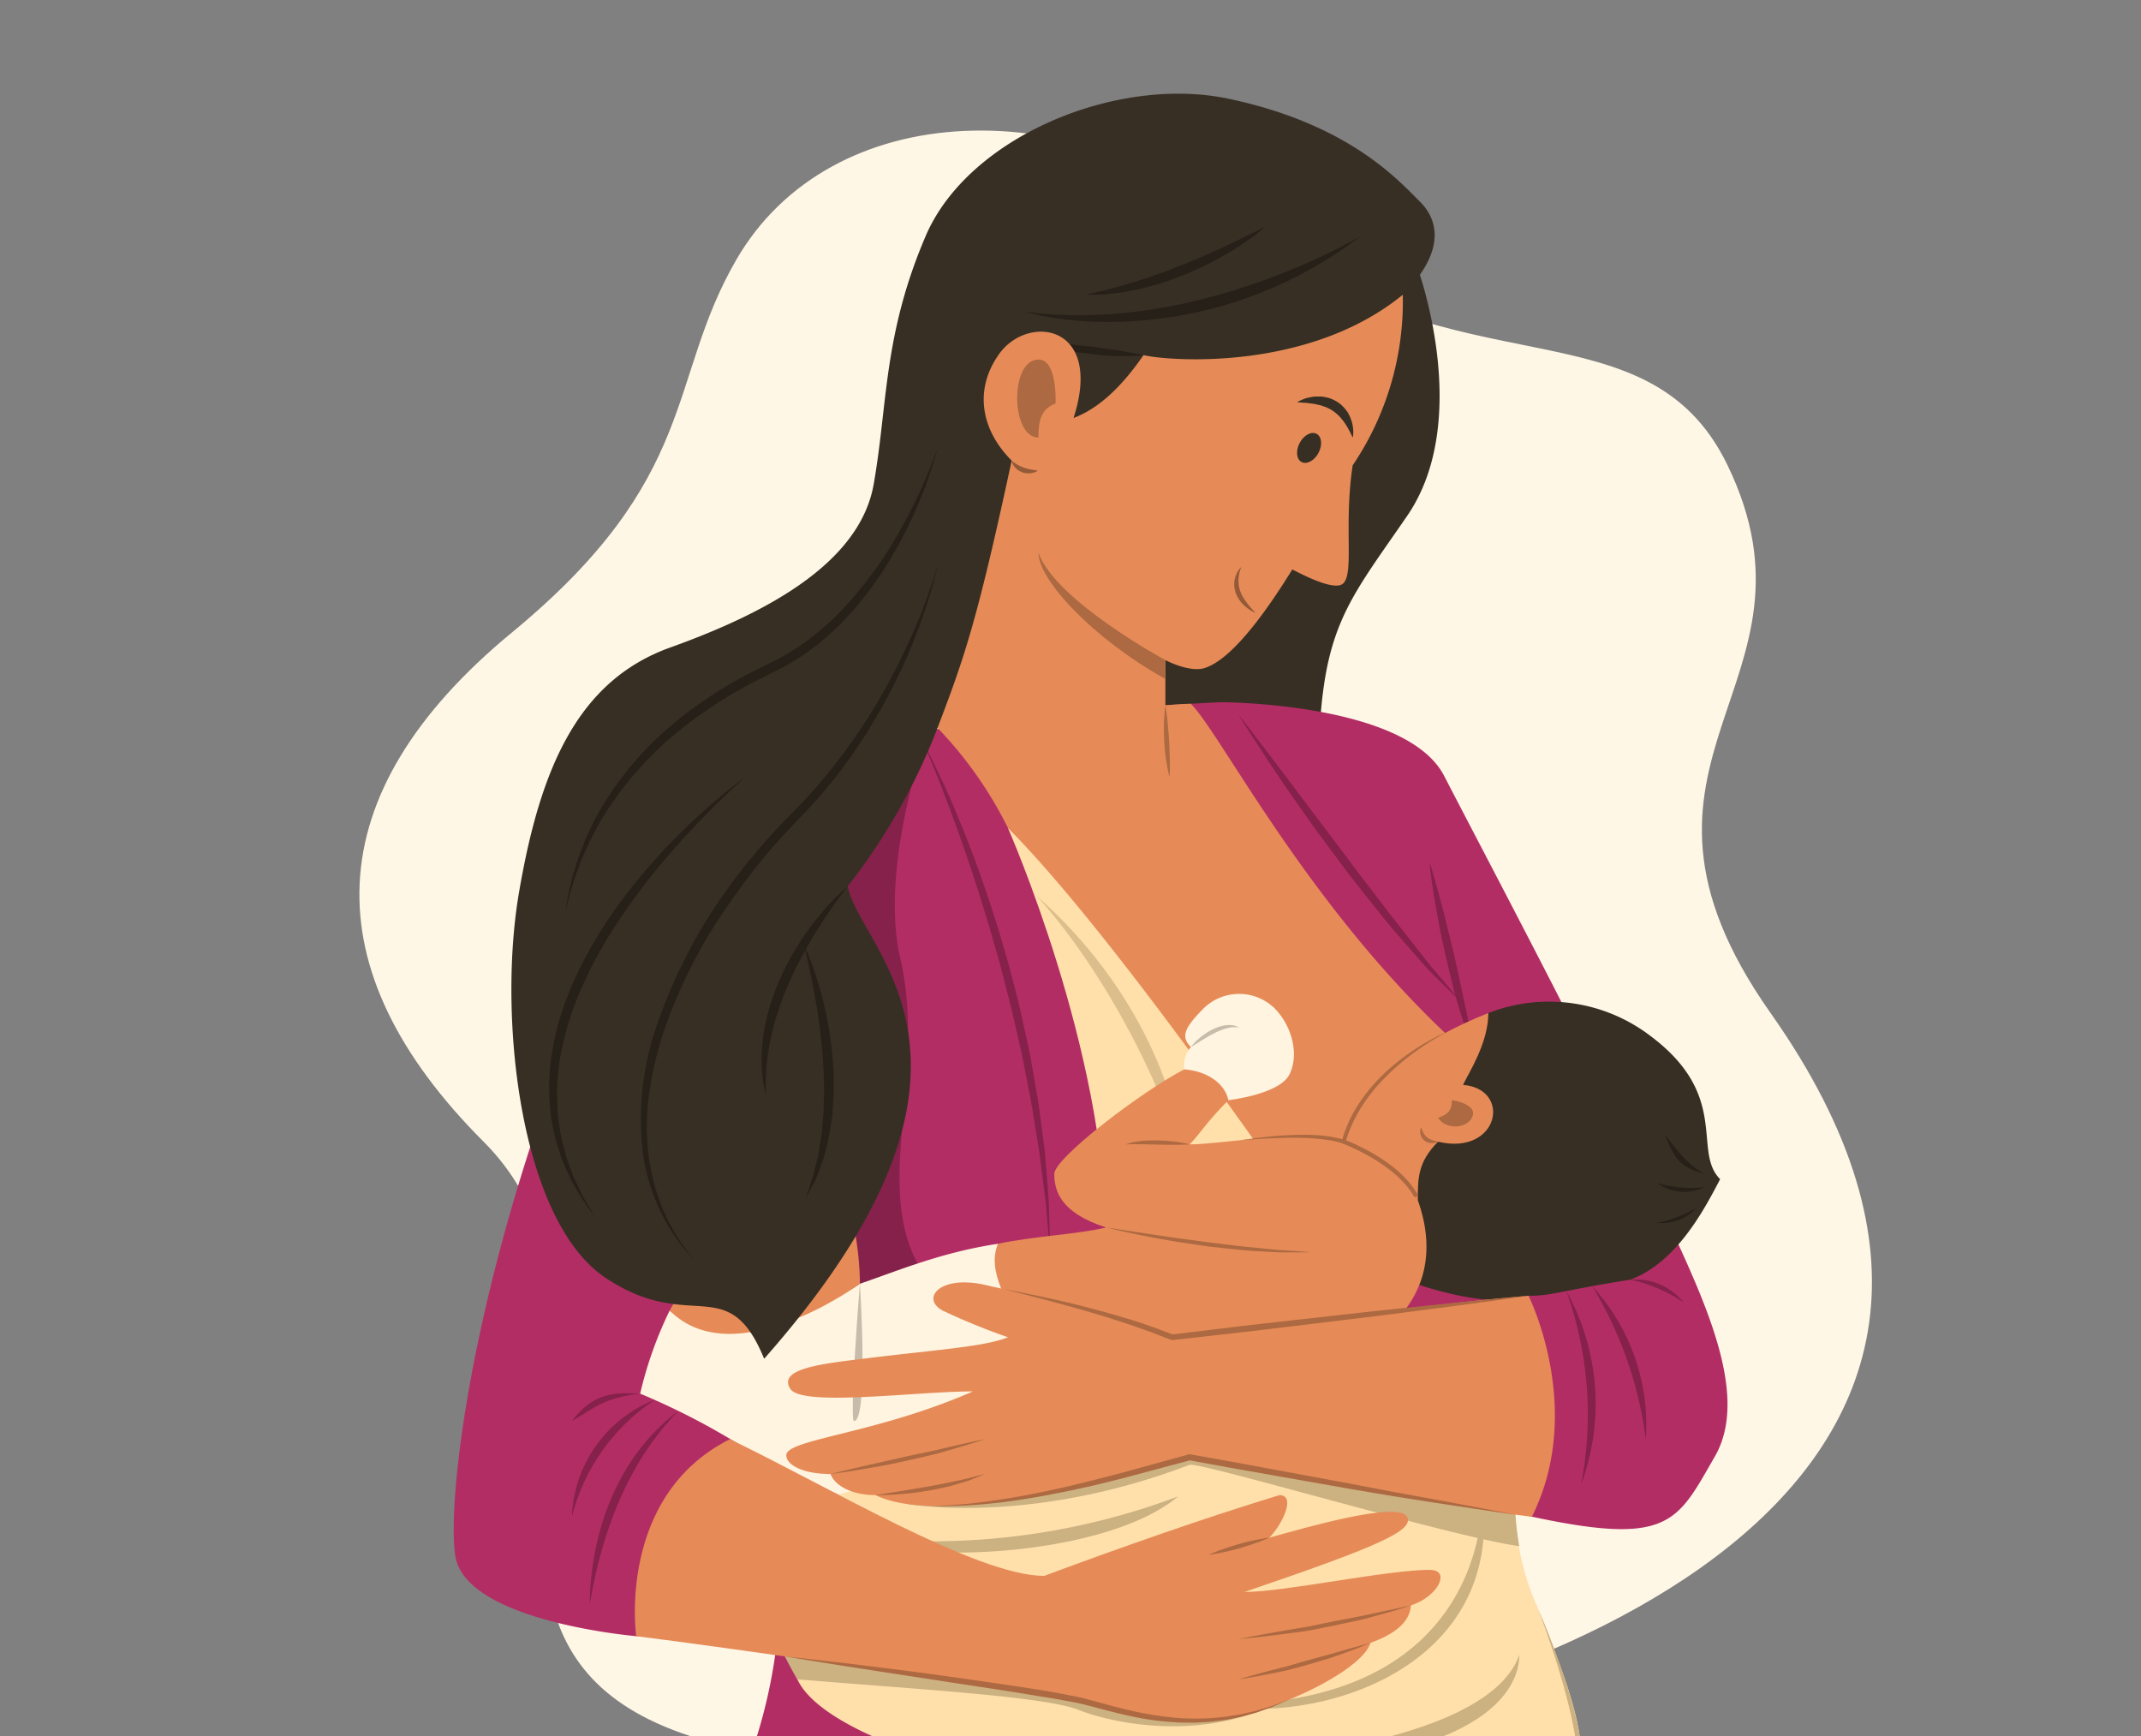 <svg xmlns="http://www.w3.org/2000/svg" xmlns:xlink="http://www.w3.org/1999/xlink" width="190" height="154.066" viewBox="0 0 190 154.066">
  <rect x="0" y="0" width="190" height="154.066" fill="#808080" stroke="none"/>
  <defs>
    <clipPath id="clip-path">
      <rect id="Rectángulo_356577" data-name="Rectángulo 356577" width="190" height="154.066" rx="12" transform="translate(810 1513.938)" fill="#fde9bc"/>
    </clipPath>
    <clipPath id="clip-path-2">
      <rect id="Rectángulo_356576" data-name="Rectángulo 356576" width="134.229" height="151.968" fill="none"/>
    </clipPath>
  </defs>
  <g id="Enmascarar_grupo_83" data-name="Enmascarar grupo 83" transform="translate(-810 -1513.938)" clip-path="url(#clip-path)">
    <g id="Grupo_1046449" data-name="Grupo 1046449" transform="translate(841.894 1522.253)">
      <g id="Grupo_1046449-2" data-name="Grupo 1046449" clip-path="url(#clip-path-2)">
        <path id="Trazado_778579" data-name="Trazado 778579" d="M79.678,18c17.453,14.182,34.606,5.754,41.729,20.46,9.5,19.616-12.177,25.937,3.829,48.629,29.748,42.175-20.957,62.087-55.49,65.523-84.713,8.427-37.466-32.849-58.724-54.108C-4.228,83.253-3.893,67.677,13.533,53.32c16.749-13.8,13.7-22.36,19.921-33.09C41.789,5.843,63.567,4.907,79.678,18" transform="translate(0 -5.505)" fill="#fff7e6"/>
        <path id="Trazado_778580" data-name="Trazado 778580" d="M207.094,41.1s5.045,13.534-.877,22.153c-5.716,8.318-7.88,10.2-7.88,23.843A115.41,115.41,0,0,1,180.7,85.841S176.658,53.489,207.094,41.1" transform="translate(-113.237 -25.784)" fill="#382f24"/>
        <path id="Trazado_778581" data-name="Trazado 778581" d="M90.5,144.868s16.489,0,19.857,6.54c3.069,5.956,14.268,27.109,18.074,35.671s9.512,18.549,5.945,24.732-4.043,8.264-19.025,4.7c0,6.6.357,6.653.357,14.144-6.369,3.187-16.572,5.728-31.867,7.325-24.915,2.6-34.91-.016-34.91-.016a46.131,46.131,0,0,0,2.237-9.948c-2.853,0-12.51-.268-12.51-.268S23.488,226.472,22.6,220.61c-.954-6.316,2.854-34.958,18.905-65.279,13.555-5.707,17.3-8.84,48.989-10.464" transform="translate(-14.092 -90.87)" fill="#b32d65"/>
        <path id="Trazado_778582" data-name="Trazado 778582" d="M254.786,182.989s.086.26.226.717.329,1.112.548,1.9.462,1.708.7,2.7.5,2.046.751,3.1l.353,1.582c.12.521.218,1.039.324,1.537l.313,1.434c.1.455.189.888.269,1.288.325,1.6.479,2.686.479,2.686s-.395-1.018-.893-2.577c-.126-.39-.261-.812-.4-1.261s-.291-.92-.411-1.416-.265-1-.386-1.526l-.379-1.581c-.118-.531-.237-1.063-.354-1.586s-.211-1.042-.311-1.543c-.192-1-.355-1.942-.482-2.75-.261-1.613-.357-2.7-.357-2.7" transform="translate(-159.817 -114.782)" fill="#85214b"/>
        <path id="Trazado_778583" data-name="Trazado 778583" d="M133.846,153.641l.25.469c.162.306.4.757.68,1.339s.62,1.291,1,2.111.794,1.747,1.211,2.775c.438,1.019.87,2.142,1.327,3.329s.9,2.452,1.349,3.767c.42,1.322.9,2.674,1.29,4.08l.614,2.113c.2.711.373,1.43.562,2.146s.374,1.433.533,2.154l.471,2.15c.337,1.419.557,2.838.8,4.2.267,1.363.421,2.7.589,3.958l.241,1.837q.076.9.147,1.726c.092,1.106.184,2.119.231,3.019.028.9.052,1.686.072,2.333l.048,2.031-.193-2.023c-.057-.643-.126-1.423-.2-2.319-.1-.893-.25-1.9-.38-2.995-.069-.548-.142-1.119-.216-1.71q-.144-.882-.3-1.82c-.2-1.249-.4-2.569-.684-3.921-.265-1.355-.526-2.757-.861-4.168l-.481-2.135c-.163-.715-.363-1.424-.542-2.138s-.355-1.429-.546-2.137-.4-1.408-.6-2.106c-.381-1.4-.822-2.756-1.221-4.078-.426-1.314-.838-2.584-1.248-3.782-.425-1.193-.808-2.328-1.2-3.361-.762-2.076-1.443-3.79-1.941-4.982l-.585-1.381-.214-.486" transform="translate(-83.956 -96.373)" fill="#85214b"/>
        <path id="Trazado_778584" data-name="Trazado 778584" d="M209.408,147.935l.848,1.095,2.216,2.9,6.656,8.828.9,1.208.913,1.18c.608.779,1.189,1.56,1.761,2.308s1.138,1.46,1.672,2.137l1.5,1.912c.455.6.912,1.117,1.3,1.586L228.2,172.3c.567.674.885,1.068.885,1.068s-.364-.346-.989-.967l-1.126-1.125c-.434-.435-.939-.916-1.424-1.494l-1.608-1.836c-.565-.656-1.178-1.336-1.757-2.082s-1.206-1.494-1.817-2.276l-.926-1.176-.909-1.2-1.792-2.412c-.6-.79-1.144-1.6-1.695-2.365-1.095-1.538-2.089-2.992-2.922-4.252s-1.507-2.324-1.987-3.062-.729-1.177-.729-1.177" transform="translate(-131.353 -92.794)" fill="#85214b"/>
        <path id="Trazado_778585" data-name="Trazado 778585" d="M100.044,156.435s-3.655,10.859-1.9,18.369c2.668,11.427-3.565,22.213,3.317,29.577-14.232,4.675-20.384-9.086-21.5-14.316,2.236-12.5,8.4-30.056,20.086-33.63" transform="translate(-50.154 -98.125)" fill="#85214b"/>
        <path id="Trazado_778586" data-name="Trazado 778586" d="M154.421,174.854s8.705,19.709,8.705,36.533c8.234,2.319,16.265-.684,16.265-.684s1.249-27.169-24.97-35.849" transform="translate(-96.862 -109.679)" fill="#ffe0ab"/>
        <path id="Trazado_778587" data-name="Trazado 778587" d="M161.05,190.81s7.963,8.107,13.148,23.3c-.515-4.846-3.527-14.843-13.148-23.3" transform="translate(-101.02 -119.687)" fill="#dbbe8b"/>
        <path id="Trazado_778588" data-name="Trazado 778588" d="M56.649,309.41c-3.332.386-4.13,1.347-6.064,2.437,1.888-2.5,3.706-2.564,6.064-2.437" transform="translate(-31.73 -194.057)" fill="#85214b"/>
        <path id="Trazado_778589" data-name="Trazado 778589" d="M302.6,282.356a5.434,5.434,0,0,1,4.726,2.022,13.419,13.419,0,0,0-4.726-2.022" transform="translate(-189.807 -177.111)" fill="#85214b"/>
        <path id="Trazado_778590" data-name="Trazado 778590" d="M287.367,285.068a20.544,20.544,0,0,1,1.3,17.167,32.454,32.454,0,0,0-1.3-17.167" transform="translate(-180.254 -178.812)" fill="#85214b"/>
        <path id="Trazado_778591" data-name="Trazado 778591" d="M293.519,283.9a18.172,18.172,0,0,1,4.754,13.574,34.681,34.681,0,0,0-4.754-13.574" transform="translate(-184.113 -178.08)" fill="#85214b"/>
        <path id="Trazado_778592" data-name="Trazado 778592" d="M58,310.888a17.623,17.623,0,0,0-7.412,10.393A11.6,11.6,0,0,1,58,310.888" transform="translate(-31.731 -195.008)" fill="#85214b"/>
        <path id="Trazado_778593" data-name="Trazado 778593" d="M62.708,313.559c-4.549,4.629-6.86,10.93-7.889,17.267.069-6.583,2.522-13.256,7.889-17.267" transform="translate(-34.386 -196.683)" fill="#85214b"/>
        <path id="Trazado_778594" data-name="Trazado 778594" d="M98.6,273.8l3.362,26.838s-10.85,0-26.311-9.022a62.2,62.2,0,0,0-8.8-4.518,34.743,34.743,0,0,1,2.616-7.37c5.243,3.713,13.229,0,16.884-2.38,3.4-1.169,7.245-2.794,12.247-3.548" transform="translate(-41.935 -171.741)" fill="#fff4e0"/>
        <path id="Trazado_778595" data-name="Trazado 778595" d="M118.1,283.314c.052.775.732,12.188-.521,12.188-.418,0,.433-11.354.521-12.187" transform="translate(-73.682 -177.711)" fill="#c7bcab"/>
        <path id="Trazado_778596" data-name="Trazado 778596" d="M73.874,264.885c5.779,5.78,16.884-2.381,16.884-2.381s.081-12.366-6.54-12.366c-.952,1.546-2.779,4.309-4.356,7.372s-4.473,4.421-5.989,7.375" transform="translate(-46.338 -156.901)" fill="#e68b57"/>
        <path id="Trazado_778597" data-name="Trazado 778597" d="M116.839,9.6c1.748,1.749,2.131,4.57-1.542,8.243-2.519,6.507-41.289,38.435-41.289,38.435a54.5,54.5,0,0,1-7.977,14.063c1.189,5.808,15.751,15.681-7.409,41.918-3.22-7.854-6.514-2.14-14.071-7.177s-9.586-22.988-7.7-34.112S42.1,52.081,50.289,49.142,67.081,41.8,68.341,34.659s.84-13.224,4.618-22.039S89.912-1.643,99.826.444c10.636,2.239,15.056,7.2,17.013,9.157" transform="translate(-22.702 0.001)" fill="#382f24"/>
        <path id="Trazado_778598" data-name="Trazado 778598" d="M170.994,60.244s-.148.019-.407.041-.628.045-1.072.044-.963,0-1.517-.026-1.139-.105-1.727-.17l-.874-.117a7.3,7.3,0,0,1-.84-.156c-.542-.12-1.045-.245-1.473-.365-.857-.232-1.413-.443-1.413-.443s.6-.005,1.482.072c.441.035.95.09,1.493.164.27.043.552.07.839.1l.868.094c.58.077,1.16.153,1.7.247.543.07,1.051.147,1.485.226s.8.152,1.053.2.4.088.4.088" transform="translate(-101.41 -37.041)" fill="#262019"/>
        <path id="Trazado_778599" data-name="Trazado 778599" d="M103.4,188.719s-.805,1.016-1.876,2.607c-.268.4-.546.836-.841,1.3s-.583.962-.881,1.478-.579,1.064-.868,1.617-.555,1.129-.8,1.711-.494,1.164-.693,1.753-.4,1.168-.548,1.74-.286,1.129-.386,1.663c-.061.266-.087.528-.131.781s-.075.5-.1.735c-.062.473-.079.909-.11,1.3-.009.39-.017.73-.024,1.01.011.564.016.887.016.887s-.074-.313-.19-.871c-.044-.28-.1-.622-.139-1.018-.025-.4-.071-.844-.057-1.335a12.857,12.857,0,0,1,.086-1.583,15.327,15.327,0,0,1,.283-1.75,17.269,17.269,0,0,1,.5-1.829c.2-.615.436-1.226.69-1.829s.552-1.186.854-1.754.63-1.109.959-1.624a24.457,24.457,0,0,1,1.981-2.679,18.271,18.271,0,0,1,2.276-2.3" transform="translate(-60.076 -118.376)" fill="#262019"/>
        <path id="Trazado_778600" data-name="Trazado 778600" d="M188.286,33.857S173.7,42.673,158.48,40.574c4.933,1.469,18.053,2.309,29.806-6.717" transform="translate(-99.408 -21.237)" fill="#262019"/>
        <path id="Trazado_778601" data-name="Trazado 778601" d="M93.3,112.4s-.053.27-.177.77-.313,1.234-.6,2.151c-.139.461-.319.963-.5,1.515-.2.545-.409,1.138-.655,1.763s-.506,1.292-.82,1.977l-.473,1.058-.538,1.089c-.354.749-.784,1.5-1.205,2.284-.438.778-.918,1.568-1.415,2.376l-.8,1.205-.407.613-.441.6-.9,1.217c-.315.4-.652.789-.982,1.19-1.309,1.614-2.89,3.1-4.3,4.686a55.108,55.108,0,0,0-4.017,5.111A45.181,45.181,0,0,0,69.15,153.3a31.982,31.982,0,0,0-1.408,5.688,21.565,21.565,0,0,0-.138,5.238,19.108,19.108,0,0,0,.959,4.329q.174.466.338.9l.378.813.179.383.2.353.371.658a18.789,18.789,0,0,0,1.263,1.829l.486.622-.523-.592a16.146,16.146,0,0,1-1.37-1.768l-.4-.647-.218-.348-.2-.379-.42-.808-.386-.9a17.6,17.6,0,0,1-1.144-4.389,25.526,25.526,0,0,1,1.315-11.225A45.921,45.921,0,0,1,74.351,141.5a56.008,56.008,0,0,1,4.127-5.154c1.478-1.631,3.026-3.054,4.327-4.63.328-.391.663-.771.977-1.162l.909-1.182.45-.58.418-.593.818-1.167c.513-.785,1.008-1.552,1.463-2.31.437-.767.884-1.5,1.254-2.228q.287-.544.563-1.065.257-.529.5-1.033c.341-.666.621-1.319.9-1.925s.506-1.19.729-1.723c.205-.54.407-1.032.565-1.485.325-.9.57-1.617.719-2.109s.223-.757.223-.757" transform="translate(-41.993 -70.504)" fill="#262019"/>
        <path id="Trazado_778602" data-name="Trazado 778602" d="M62.6,162.664s-.54.469-1.451,1.322-2.178,2.106-3.63,3.669c-.729.778-1.486,1.651-2.279,2.578s-1.583,1.943-2.373,3.01-1.558,2.2-2.3,3.382c-.377.585-.71,1.2-1.069,1.807-.316.627-.671,1.239-.958,1.882s-.606,1.272-.852,1.927c-.126.327-.273.646-.381.976l-.329.987a9.748,9.748,0,0,0-.29.99l-.264.987c-.131.661-.272,1.317-.361,1.967a20.021,20.021,0,0,0-.157,3.777q.03.451.059.89c.012.293.087.573.122.855a11.714,11.714,0,0,0,.316,1.612q.1.384.2.75a5.206,5.206,0,0,0,.217.708l.47,1.289c.155.4.354.756.51,1.1s.3.653.458.923c.644,1.063,1.006,1.683,1.006,1.683s-.423-.572-1.153-1.6c-.174-.261-.333-.57-.525-.9s-.408-.678-.593-1.075-.369-.829-.57-1.279a4.588,4.588,0,0,1-.263-.712l-.242-.759a12.108,12.108,0,0,1-.407-1.644,8.782,8.782,0,0,1-.162-.879q-.046-.453-.095-.918a18.765,18.765,0,0,1,.043-3.922c.078-.676.209-1.357.331-2.047.177-.676.3-1.378.542-2.052l.332-1.022c.11-.343.258-.671.385-1.009.25-.677.557-1.332.863-1.987s.667-1.281,1-1.921c.37-.616.716-1.244,1.1-1.838s.764-1.189,1.177-1.748c.4-.571.811-1.116,1.223-1.65.82-1.071,1.672-2.056,2.5-2.974s1.637-1.753,2.411-2.5c1.535-1.507,2.91-2.656,3.878-3.447.483-.4.879-.689,1.147-.891l.415-.3" transform="translate(-28.332 -102.033)" fill="#262019"/>
        <path id="Trazado_778603" data-name="Trazado 778603" d="M82.034,84.331s-.19.837-.674,2.259a41.208,41.208,0,0,1-2.453,5.723,34.771,34.771,0,0,1-2.152,3.58,29.149,29.149,0,0,1-2.933,3.644,22.382,22.382,0,0,1-3.829,3.254l-.54.356-.559.329c-.37.227-.759.421-1.148.618l-2.288,1.152a40.868,40.868,0,0,0-4.3,2.634,35.97,35.97,0,0,0-3.8,3.064l-.835.831-.413.41-.385.427-.757.842c-.24.285-.462.579-.69.862a29.42,29.42,0,0,0-2.3,3.394c-.3.559-.58,1.1-.849,1.617l-.677,1.505-.508,1.362c-.156.422-.256.823-.369,1.179-.23.712-.344,1.289-.444,1.678l-.145.6.1-.608a17.129,17.129,0,0,1,.325-1.712c.093-.364.171-.775.3-1.208l.434-1.4.6-1.564c.242-.537.507-1.1.791-1.683a26.531,26.531,0,0,1,2.219-3.55,28.782,28.782,0,0,1,3.067-3.534,33.4,33.4,0,0,1,3.848-3.2,41.272,41.272,0,0,1,4.394-2.726l2.3-1.141c.373-.185.747-.368,1.1-.584l.537-.312.52-.338A22.85,22.85,0,0,0,73.268,99a34.748,34.748,0,0,0,5.2-6.929A45.927,45.927,0,0,0,81.2,86.53c.569-1.383.833-2.2.833-2.2" transform="translate(-30.728 -52.897)" fill="#262019"/>
        <path id="Trazado_778604" data-name="Trazado 778604" d="M188.854,31.69a17.585,17.585,0,0,1-2.157,1.628c-.337.226-.708.462-1.111.695s-.829.476-1.277.716-.918.476-1.406.691-.981.442-1.489.634-1.015.384-1.526.545c-.5.18-1.012.315-1.506.441-.247.063-.487.132-.726.187l-.706.137a12.71,12.71,0,0,1-1.3.21c-.4.051-.775.088-1.1.119l-.856.025c-.473.008-.742,0-.742,0s.264-.07.722-.177l.825-.183c.315-.088.669-.185,1.057-.282s.8-.226,1.239-.352l.673-.2c.226-.081.46-.152.7-.231l.719-.235q.36-.138.73-.266c.495-.165.987-.362,1.48-.559.5-.178.984-.4,1.469-.592l1.41-.61c.448-.217.9-.4,1.309-.6l1.167-.554c.722-.349,1.323-.646,1.744-.858l.662-.334" transform="translate(-108.486 -19.878)" fill="#262019"/>
        <path id="Trazado_778605" data-name="Trazado 778605" d="M105.785,202.494a23.938,23.938,0,0,1,1.274,3.392c.148.524.328,1.088.462,1.7q.11.456.224.936l.188.987c.135.669.226,1.37.318,2.082s.126,1.443.185,2.17c0,.731.038,1.462,0,2.181-.017.36-.038.717-.063,1.069q-.017.264-.035.524-.036.259-.072.515a20.373,20.373,0,0,1-.793,3.659c-.183.518-.359.987-.516,1.4s-.371.746-.511,1.03l-.47.877.31-.946c.095-.3.238-.653.354-1.073.1-.426.213-.9.346-1.421a5.932,5.932,0,0,0,.156-.818q.069-.426.144-.879a7.143,7.143,0,0,0,.12-.931q.044-.479.091-.977.023-.248.048-.5.006-.254.012-.511.009-.514.032-1.038c.025-.7-.025-1.411-.032-2.122-.047-.71-.079-1.422-.151-2.12-.088-.7-.127-1.388-.237-2.049-.046-.332-.092-.659-.136-.978s-.1-.63-.155-.933c-.1-.608-.216-1.178-.309-1.709-.215-1.054-.4-1.935-.552-2.548s-.236-.965-.236-.965" transform="translate(-66.355 -127.016)" fill="#262019"/>
        <path id="Trazado_778606" data-name="Trazado 778606" d="M178.933,47.874a25.981,25.981,0,0,1-4.447,15.135c-.879,5.808.34,10.334-1.168,10.644-.935.193-2.816-.69-4.188-1.408-1.776,2.869-5.1,7.892-7.766,8.746-1.364.437-3.5-.7-3.5-.7V84.3c.876-.073,1.481-.116,2.26-.135,3.009,3.009,12.122,21.583,28.074,33.967-4.2,14.9-17.705,11.592-17.705,11.592S153.627,104.935,143.9,95.2a35.551,35.551,0,0,0-6.253-8.895c2.374-6.241,3.486-9.344,6.577-23.72-2.729-2.728-3.359-6.3-1.12-9.446,2.564-3.606,9.306-2.658,6.612,5.668,2.2-.84,4.211-2.683,6.209-5.58,2.2.524,14.614,1.5,23.01-5.358" transform="translate(-86.339 -30.029)" fill="#e68b57"/>
        <path id="Trazado_778607" data-name="Trazado 778607" d="M191.645,145.607l.046.273c.025.174.062.423.1.72s.068.644.1,1.015.062.767.087,1.163.031.793.046,1.165.025.719.023,1.019c0,.6-.038,1-.038,1s-.108-.388-.213-.98c-.055-.3-.109-.641-.157-1.014-.023-.186-.053-.378-.06-.574s-.026-.4-.038-.595c-.016-.4-.033-.8-.034-1.173s.019-.725.04-1.025a8.25,8.25,0,0,1,.108-1" transform="translate(-120.118 -91.333)" fill="#ad6941"/>
        <path id="Trazado_778608" data-name="Trazado 778608" d="M172.936,118.833s-9.726-5.248-11.265-9.515c0,2.378,4.758,7.556,11.265,11.195Z" transform="translate(-101.41 -68.571)" fill="#ad6941"/>
        <path id="Trazado_778609" data-name="Trazado 778609" d="M155.29,87.355s.141.114.34.247a3.654,3.654,0,0,0,.342.2c.061.036.129.062.2.093a1.829,1.829,0,0,0,.206.082c.069.026.141.047.211.07s.142.038.212.054.14.026.206.041l.191.031c.121.025.225.032.3.048s.12.025.12.025-.037.025-.106.061a1.246,1.246,0,0,1-.3.117,1.614,1.614,0,0,1-.455.061c-.084-.007-.174-.01-.263-.025s-.178-.042-.266-.07a2.221,2.221,0,0,1-.25-.117,1.262,1.262,0,0,1-.219-.151,1.323,1.323,0,0,1-.178-.171,1.289,1.289,0,0,1-.13-.178.972.972,0,0,1-.158-.419" transform="translate(-97.407 -54.794)" fill="#945a38"/>
        <path id="Trazado_778610" data-name="Trazado 778610" d="M210.217,116.745a2.68,2.68,0,0,1-.679-.36,3.173,3.173,0,0,1-.293-.237,2.487,2.487,0,0,1-.3-.3,2.8,2.8,0,0,1-.488-.8,2.95,2.95,0,0,1-.16-.7c0-.079,0-.156,0-.233a1.558,1.558,0,0,1,.063-.431,1.3,1.3,0,0,1,.125-.362,1.618,1.618,0,0,1,.145-.285c.053-.079.1-.145.144-.2.082-.107.131-.164.131-.164s-.018.077-.054.2l-.067.224a2.979,2.979,0,0,0-.059.293,1.65,1.65,0,0,0-.043.34,1.906,1.906,0,0,0,0,.375c.005.064.01.129.015.195l.043.2a2.033,2.033,0,0,0,.119.39,3.163,3.163,0,0,0,.172.376c.076.115.13.242.213.347s.15.217.227.314.155.186.223.274c.291.33.511.547.511.547" transform="translate(-130.66 -70.674)" fill="#945a38"/>
        <path id="Trazado_778611" data-name="Trazado 778611" d="M228.183,75.735l-.128-.272c-.08-.17-.2-.4-.354-.667-.077-.132-.165-.268-.261-.406s-.215-.268-.318-.41a4.086,4.086,0,0,0-.384-.373,2.781,2.781,0,0,0-.436-.319c-.147-.105-.325-.16-.48-.252-.176-.049-.343-.12-.514-.17-.177-.032-.347-.075-.513-.116-.168-.017-.332-.035-.484-.059a2.927,2.927,0,0,0-.423-.042c-.127,0-.241-.017-.335-.025-.189-.018-.3-.037-.3-.037s.095-.055.271-.134c.088-.039.2-.089.322-.136l.2-.078c.074-.019.152-.032.234-.05.164-.033.345-.073.539-.093.2,0,.406-.006.623,0a6.07,6.07,0,0,1,.669.136,4.078,4.078,0,0,1,.649.3l.3.206a2.426,2.426,0,0,1,.263.243,3.061,3.061,0,0,1,.429.536,3.389,3.389,0,0,1,.27.568c.032.094.07.182.094.271l.057.26a3.014,3.014,0,0,1,.058.456,2.689,2.689,0,0,1,0,.353,1.57,1.57,0,0,1-.043.3" transform="translate(-140.036 -45.221)" fill="#382f24"/>
        <path id="Trazado_778612" data-name="Trazado 778612" d="M225.15,82.537c-.366.691-1.036,1.054-1.5.811s-.537-1-.171-1.694,1.037-1.054,1.5-.811.538,1,.172,1.694" transform="translate(-140.036 -50.662)" fill="#382f24"/>
        <path id="Trazado_778613" data-name="Trazado 778613" d="M160.013,67.193s.219-4.5-1.919-3.838-1.939,6.858.4,6.858c0-1.32.147-2.526,1.518-3.02" transform="translate(-98.233 -39.698)" fill="#ad6941"/>
        <path id="Trazado_778614" data-name="Trazado 778614" d="M255.652,217.169A14.831,14.831,0,0,1,270.04,219.2c7.134,5.34,3.685,10.215,6.182,12.712-1.308,2.5-3.8,7.372-7.966,8.917-6.659,1.07-6.9,1.428-9.037,1.428-3.686,1.427-11.049-1.428-11.049-1.428s-2.684-13.5,7.482-23.662" transform="translate(-155.466 -135.586)" fill="#382f24"/>
        <path id="Trazado_778615" data-name="Trazado 778615" d="M200.257,223.742s4.546-.505,5.429-2.289.214-4.325-1.347-5.886a4.51,4.51,0,0,0-6.242,0c-1.784,1.784-2.06,2.56-1.16,3.46a2.561,2.561,0,0,0-.594,1.98Z" transform="translate(-123.147 -134.429)" fill="#fff4e0"/>
        <path id="Trazado_778616" data-name="Trazado 778616" d="M182.217,230.29s1.07-6.778,12.842-11.414c0,2.675-1.778,5.366-2.247,6.373,4.388.36,3.184,6.32-2.212,5.042-1.784,1.784-1.8,3.211-1.8,5.173,1.447,4.1.912,7.848-2.12,10.879-5.351,1.784-10.2,17.351-31.069,16.459,3.479-12.887-6.117-18.546-4.068-23.455,3.2-.677,7.185-.852,9.6-1.447-4.128-1.307-4.6-3.329-4.6-4.755s7.848-7.372,11.534-9.275c2,.155,3.6,1.226,3.915,2.735-1.957,1.958-2.547,3.032-3.439,3.924,2.854,0,10.226-1.426,13.674-.239" transform="translate(-94.873 -137.292)" fill="#e68b57"/>
        <path id="Trazado_778617" data-name="Trazado 778617" d="M240.395,254.1a.187.187,0,0,1-.162-.094c-1.684-2.933-6.234-4.63-6.28-4.647a.186.186,0,0,1,.128-.35c.192.07,4.723,1.759,6.476,4.811a.186.186,0,0,1-.162.279" transform="translate(-146.672 -156.188)" fill="#ad6941"/>
        <path id="Trazado_778618" data-name="Trazado 778618" d="M177.776,269.915l2.841.432c.426.066.886.142,1.375.208s1,.138,1.536.223,1.083.154,1.642.231l1.7.227,1.7.208c.561.064,1.111.148,1.647.191s1.052.1,1.543.149.954.1,1.383.135c.858.043,1.574.1,2.076.133l.789.061-.79.012c-.5,0-1.223.013-2.087,0-.432-.011-.9-.048-1.392-.073s-1.015-.056-1.553-.1-1.091-.111-1.655-.167l-1.708-.185-1.7-.253c-.56-.086-1.112-.16-1.643-.255-1.063-.182-2.052-.37-2.9-.544s-1.546-.336-2.036-.448-.767-.19-.767-.19" transform="translate(-111.512 -169.307)" fill="#ad6941"/>
        <path id="Trazado_778619" data-name="Trazado 778619" d="M188.091,249.546s-.09.008-.247.015l-.647.021c-.268,0-.578,0-.911,0l-1.04-.015c-.354-.019-.706-.008-1.038-.025l-.9-.013c-.266-.009-.484.01-.641.012s-.248,0-.248,0,.084-.029.235-.072a5.2,5.2,0,0,1,.637-.154c.266-.036.58-.089.916-.1s.7-.031,1.053-.02l.533.021c.176,0,.348.027.515.04.334.028.644.068.91.111s.485.091.639.119.24.057.24.057" transform="translate(-114.42 -156.309)" fill="#ad6941"/>
        <path id="Trazado_778620" data-name="Trazado 778620" d="M254.147,247.324a.952.952,0,0,1-.369.117,1.185,1.185,0,0,1-.407-.016,1.068,1.068,0,0,1-.443-.208,1.014,1.014,0,0,1-.177-.185.983.983,0,0,1-.192-.62.892.892,0,0,1,.04-.279.973.973,0,0,1,.031-.1s.018.037.042.1.048.149.1.243c.024.046.039.1.067.148l.087.149a1.1,1.1,0,0,0,.237.257,1.261,1.261,0,0,0,.307.186,3.346,3.346,0,0,0,.323.117l.355.095" transform="translate(-158.419 -154.325)" fill="#ad6941"/>
        <path id="Trazado_778621" data-name="Trazado 778621" d="M228.354,223.249a22.673,22.673,0,0,0-2.938,1.824,20.425,20.425,0,0,0-2.617,2.236,15.019,15.019,0,0,0-2.143,2.668c-.154.241-.293.489-.429.74s-.264.505-.381.764-.23.52-.326.788-.18.539-.269.81l-.055.165-.166-.047c-.178-.051-.354-.108-.533-.154s-.363-.082-.547-.116c-.368-.065-.741-.111-1.115-.148s-.751-.06-1.129-.074-.755-.024-1.134-.021c-.757,0-1.514.034-2.273.066s-1.516.1-2.275.14q1.129-.166,2.264-.287c.757-.085,1.517-.133,2.28-.164.381-.015.763-.019,1.145-.018s.766.015,1.148.042.764.076,1.145.139c.19.033.379.076.57.114s.375.1.563.155l-.221.117c.089-.28.16-.566.268-.839s.209-.549.327-.817.248-.533.389-.789.29-.51.45-.756a15.369,15.369,0,0,1,2.223-2.7,17.268,17.268,0,0,1,1.314-1.151q.685-.541,1.41-1.027c.481-.325.982-.619,1.491-.9a15.362,15.362,0,0,1,1.564-.757" transform="translate(-131.74 -140.035)" fill="#ad6941"/>
        <path id="Trazado_778622" data-name="Trazado 778622" d="M197.964,223.678a4.224,4.224,0,0,1,.51-.565,5.924,5.924,0,0,1,1.366-.973,4.215,4.215,0,0,1,.422-.187,3.059,3.059,0,0,1,.429-.138,2.636,2.636,0,0,1,.417-.076,2.505,2.505,0,0,1,.381-.01,1.838,1.838,0,0,1,.318.048.809.809,0,0,1,.233.077c.125.055.19.089.19.089l-.208-.017a.986.986,0,0,0-.231-.007c-.09.01-.187,0-.295.024s-.221.035-.34.069-.244.063-.37.117a6.079,6.079,0,0,0-.777.343c-.263.125-.514.278-.755.413l-.649.4-.641.4" transform="translate(-124.175 -139.08)" fill="#c7bcab"/>
        <path id="Trazado_778623" data-name="Trazado 778623" d="M258.046,239.611s2.224.3,1.838,1.419-2.383,1.262-3.065.146c.915-.326,1.226-.661,1.226-1.565" transform="translate(-161.093 -150.298)" fill="#ad6941"/>
        <path id="Trazado_778624" data-name="Trazado 778624" d="M310.774,247.787c1.106,1.36,1.913,2.63,3.541,3.468-2.338-.518-2.7-1.522-3.541-3.468" transform="translate(-194.936 -155.427)" fill="#262019"/>
        <path id="Trazado_778625" data-name="Trazado 778625" d="M308.936,259.31a10.355,10.355,0,0,0,4.226.373,4.082,4.082,0,0,1-4.226-.373" transform="translate(-193.783 -162.655)" fill="#262019"/>
        <path id="Trazado_778626" data-name="Trazado 778626" d="M308.936,266.615a11.39,11.39,0,0,0,3.481-1.3,4.1,4.1,0,0,1-3.481,1.3" transform="translate(-193.783 -166.418)" fill="#262019"/>
        <path id="Trazado_778627" data-name="Trazado 778627" d="M134.85,317.925l25.518,3.984a23.167,23.167,0,0,0,1.784,11.656c2.676,6.655,6.458,15.572,1.624,17.178-4.957,1.646-11.515-3.2-25.345-.713-13.912,2.5-38.845-3.3-41.878-9.9s-12.865-14.106,11.022-17.993c5.753-.936,16.681-3.321,27.275-4.213" transform="translate(-57.685 -199.422)" fill="#ffe0ab"/>
        <path id="Trazado_778628" data-name="Trazado 778628" d="M147.355,333.94a62.186,62.186,0,0,1-28.277,3.662c4.795,2.44,21.941,1.667,28.277-3.662" transform="translate(-74.693 -209.467)" fill="#ccb181"/>
        <path id="Trazado_778629" data-name="Trazado 778629" d="M200.923,381.342s25.024-1,28.046-9.7c0,4.6-6.558,10.577-28.046,9.7" transform="translate(-126.031 -233.117)" fill="#ccb181"/>
        <path id="Trazado_778630" data-name="Trazado 778630" d="M99.462,367.929a27.358,27.358,0,0,0,1.794,3.567c11.183.924,21.992,1.53,24.974,2.718s11.86,3.176,19.258-1.545c-10.685,0-46.026-4.739-46.026-4.739" transform="translate(-62.389 -230.787)" fill="#ccb181"/>
        <path id="Trazado_778631" data-name="Trazado 778631" d="M226.5,333.636s.961,19.067-24.274,18.579c9.648,1.962,26.236-3.157,24.274-18.579" transform="translate(-126.848 -209.276)" fill="#ccb181"/>
        <path id="Trazado_778632" data-name="Trazado 778632" d="M130.561,327.189s10.779,1.949,25-3.486c.818-.312,23.052,6.336,29.268,7.219a26.991,26.991,0,0,1-.395-3.881c-2.892-.652-29.836-10.919-53.878.148" transform="translate(-81.896 -202.029)" fill="#ccb181"/>
        <path id="Trazado_778633" data-name="Trazado 778633" d="M192.8,359.884l.325.753c.207.492.514,1.214.871,2.147s.781,2.069,1.221,3.39a41.268,41.268,0,0,1,1.262,4.51,18.7,18.7,0,0,1,.39,2.67,7.872,7.872,0,0,1-.033,1.45,2.876,2.876,0,0,1-.558,1.475,1.612,1.612,0,0,1-.721.5l-.722.23c-.489.146-.983.292-1.5.4a12.082,12.082,0,0,1-3.2.29,30.615,30.615,0,0,1-6.533-1.206,24.456,24.456,0,0,0-3.278-.643,19.806,19.806,0,0,0-3.349-.119c-2.243.081-4.475.531-6.716.821a64.444,64.444,0,0,1-6.6.469c-2.145.06-4.22.008-6.182-.1s-3.813-.283-5.514-.505c-.852-.1-1.662-.236-2.435-.349l-2.182-.4-1.9-.416c-.588-.127-1.12-.282-1.605-.4-.971-.233-1.714-.489-2.227-.638l-.784-.239.8.2c.519.127,1.274.335,2.25.537.488.1,1.022.236,1.614.341l1.911.344,2.185.32c.773.085,1.58.211,2.43.287,1.7.182,3.539.3,5.49.379s4.011.057,6.139,0a63.953,63.953,0,0,0,6.531-.513c2.205-.3,4.456-.776,6.777-.876a20.561,20.561,0,0,1,3.468.149,25.194,25.194,0,0,1,3.36.684,30.037,30.037,0,0,0,6.39,1.234,12.274,12.274,0,0,0,3.051-.241c.495-.094.98-.226,1.457-.356l.711-.21a1.058,1.058,0,0,0,.485-.322,2.384,2.384,0,0,0,.466-1.2,7.293,7.293,0,0,0,.06-1.355,18.388,18.388,0,0,0-.322-2.611c-.323-1.667-.729-3.178-1.115-4.509s-.769-2.48-1.093-3.423c-.647-1.885-1.059-2.949-1.059-2.949" transform="translate(-88.329 -225.741)" fill="#ccb181"/>
        <path id="Trazado_778634" data-name="Trazado 778634" d="M65.7,337.8s-1.758-12.4,8.311-17.479c8.545,4.087,21.9,12.129,27.9,12.129,7-2.605,14.328-5.172,20.867-7.164,1.546,0,.208,2.675-.892,3.775,3.21-.892,11.42-3.27,12.217-1.861.684,1.207-2.492,2.619-14.418,6.677,3.567,0,12.634-1.962,16.424-1.962,1.947,0,.759,2.378-1.655,3.154-.113,1.5-1.392,2.523-3.591,3.326-.773,2.66-9.869,6.778-13.971,6.778-7.669,0-10.642-1.784-16.23-2.5S74.668,338.916,65.7,337.8" transform="translate(-41.137 -200.922)" fill="#e68b57"/>
        <path id="Trazado_778635" data-name="Trazado 778635" d="M207.593,343.764s-.319.155-.81.339-1.153.407-1.823.6-1.351.348-1.866.445-.868.134-.868.134.318-.155.81-.34,1.153-.407,1.824-.6,1.35-.348,1.867-.445.867-.134.867-.134" transform="translate(-126.848 -215.629)" fill="#ad6941"/>
        <path id="Trazado_778636" data-name="Trazado 778636" d="M224.679,359.884l-.634.214c-.4.135-.986.311-1.691.5l-1.138.311c-.4.109-.829.237-1.277.323-.891.2-1.845.394-2.8.592l-1.425.283c-.471.087-.942.135-1.393.2-.9.125-1.752.221-2.476.313s-1.33.146-1.753.195l-.666.064.656-.136c.419-.078,1.014-.205,1.732-.331s1.553-.283,2.452-.429c.449-.076.914-.146,1.383-.233l1.419-.294c.952-.189,1.9-.38,2.8-.546s1.719-.368,2.433-.517c.355-.08.684-.145.974-.2s.542-.12.75-.167l.654-.145" transform="translate(-131.364 -225.741)" fill="#ad6941"/>
        <path id="Trazado_778637" data-name="Trazado 778637" d="M221.087,368.806l-.479.206c-.306.127-.744.309-1.28.5s-1.157.425-1.832.652c-.679.209-1.408.419-2.137.63l-1.091.3c-.357.109-.718.181-1.066.253-.7.149-1.35.266-1.908.377s-1.027.18-1.353.24l-.514.081.5-.152c.319-.089.773-.231,1.322-.374s1.186-.321,1.873-.49c.344-.081.7-.174,1.054-.283l1.082-.315c.728-.2,1.456-.406,2.141-.584l1.861-.537,1.826-.505" transform="translate(-131.364 -231.337)" fill="#ad6941"/>
        <path id="Trazado_778638" data-name="Trazado 778638" d="M101.325,372.042l1.946.21c1.237.145,3.006.335,5.124.6s4.591.567,7.233.941l4.073.582c1.387.2,2.8.41,4.2.635.7.114,1.406.227,2.106.371s1.409.255,2.081.443c1.366.365,2.678.747,3.975,1.033a28.194,28.194,0,0,0,3.763.608c.6.073,1.194.067,1.763.1l.841-.018a8.1,8.1,0,0,0,.809-.039c.527-.048,1.035-.078,1.51-.165s.934-.127,1.352-.236.819-.17,1.176-.28l.983-.3c.594-.182,1.04-.386,1.355-.5l.478-.183-.466.211-.56.253a6.893,6.893,0,0,1-.77.318l-.975.346c-.355.127-.754.214-1.173.335s-.876.2-1.356.3-.993.148-1.527.213c-.267.037-.541.05-.82.062l-.854.041c-.579-.015-1.181.007-1.8-.051a24.063,24.063,0,0,1-3.836-.541c-1.312-.277-2.652-.655-4-1-.68-.183-1.364-.286-2.059-.419s-1.393-.24-2.1-.351c-1.4-.237-2.8-.462-4.189-.671l-4.065-.618-7.207-1.11c-2.111-.318-3.865-.616-5.1-.806l-1.932-.318" transform="translate(-63.557 -233.367)" fill="#ad6941"/>
        <path id="Trazado_778639" data-name="Trazado 778639" d="M167.5,284.19s5.054,10.07.3,19.6c-7.432-.814-19.084-3.49-30.38-5.273-6.3,1.605-21.759,6.332-27.883,3.359-2.259,0-3.656-.951-3.983-1.872-2.507,0-3.923-.833-3.923-1.665,0-1.426,7.907-1.873,16.557-5.663-5.173,0-15.189,1.4-16.209-.24-1.166-1.878,3.174-2.252,7.343-2.766,5.716-.7,9.906-.963,11.987-1.8a58.313,58.313,0,0,1-5.736-2.335c-2.084-1.056-.356-3.254,3.746-2.3s11.086,2.141,16.556,4.638c4.519,0,18.787-2.616,31.628-3.686" transform="translate(-63.747 -177.517)" fill="#e68b57"/>
        <path id="Trazado_778640" data-name="Trazado 778640" d="M112.153,323.41l.588-.147,1.552-.37,4.714-1.068c.858-.186,1.717-.372,2.524-.537.8-.2,1.549-.362,2.191-.513s1.183-.255,1.559-.338l.595-.119-.575.188c-.368.112-.89.287-1.525.471s-1.372.409-2.169.63c-.8.2-1.661.387-2.52.582s-1.718.385-2.532.526-1.573.271-2.223.384-1.2.18-1.578.236l-.6.076" transform="translate(-70.349 -200.923)" fill="#ad6941"/>
        <path id="Trazado_778641" data-name="Trazado 778641" d="M122.84,330.485l1.537-.242c.462-.059.995-.167,1.57-.251.288-.039.581-.105.883-.152l.911-.155.906-.176c.3-.063.6-.1.877-.172s.557-.123.817-.178.51-.1.732-.163c.445-.129.825-.214,1.088-.284l.418-.1s-.142.063-.394.167-.613.255-1.053.417c-.22.083-.466.144-.722.224s-.529.159-.812.235-.578.141-.879.205l-.913.189-.92.144c-.3.045-.6.091-.894.121-.582.061-1.126.108-1.593.135s-.858.032-1.131.038-.429,0-.429,0" transform="translate(-77.053 -206.126)" fill="#ad6941"/>
        <path id="Trazado_778642" data-name="Trazado 778642" d="M199.962,285.183c-1.313.193-2.628.372-3.943.551s-2.629.363-3.946.528c-2.633.333-5.262.693-7.9,1l-7.9.953c-1.317.164-2.636.3-3.954.453l-3.956.445-.062.007-.061-.023-1.807-.7-1.829-.644c-.613-.207-1.23-.4-1.845-.6-.307-.1-.619-.188-.928-.283l-.931-.279c-.621-.185-1.248-.35-1.871-.526l-1.877-.51c-1.254-.333-2.513-.645-3.771-.968.637.123,1.277.237,1.912.369l1.907.4c.633.144,1.27.272,1.9.429s1.263.307,1.891.474l.942.253c.313.087.629.164.941.258.623.185,1.249.364,1.872.555s1.236.409,1.853.62l1.83.689-.123-.016,3.952-.477c1.318-.156,2.633-.325,3.953-.468l7.911-.889c2.636-.3,5.278-.557,7.917-.838,1.319-.142,2.64-.267,3.961-.393s2.642-.256,3.964-.37" transform="translate(-96.209 -178.51)" fill="#ad6941"/>
        <path id="Trazado_778643" data-name="Trazado 778643" d="M187.836,329.258l-3.633-.532-3.63-.547-3.626-.57L173.326,327l-7.233-1.276-3.616-.639-3.612-.662.122,0-5.673,1.519c-.949.245-1.9.486-2.854.71s-1.914.43-2.876.622c-.48.1-.963.189-1.445.279s-.965.177-1.45.253-.968.161-1.454.224-.971.141-1.46.185-.975.111-1.464.143-.978.075-1.467.1l-1.47.045-1.469-.026,1.467-.049,1.463-.1c.486-.041.972-.1,1.457-.154s.968-.132,1.452-.2.964-.157,1.447-.231.962-.166,1.442-.258.959-.182,1.437-.286.956-.2,1.432-.311c.953-.214,1.9-.447,2.849-.686s1.894-.481,2.838-.735l5.661-1.562.056-.016.066.012,3.612.645,3.608.666,7.215,1.336,3.6.692,3.612.653,3.608.676Z" transform="translate(-85.247 -203.161)" fill="#ad6941"/>
      </g>
    </g>
  </g>
</svg>
